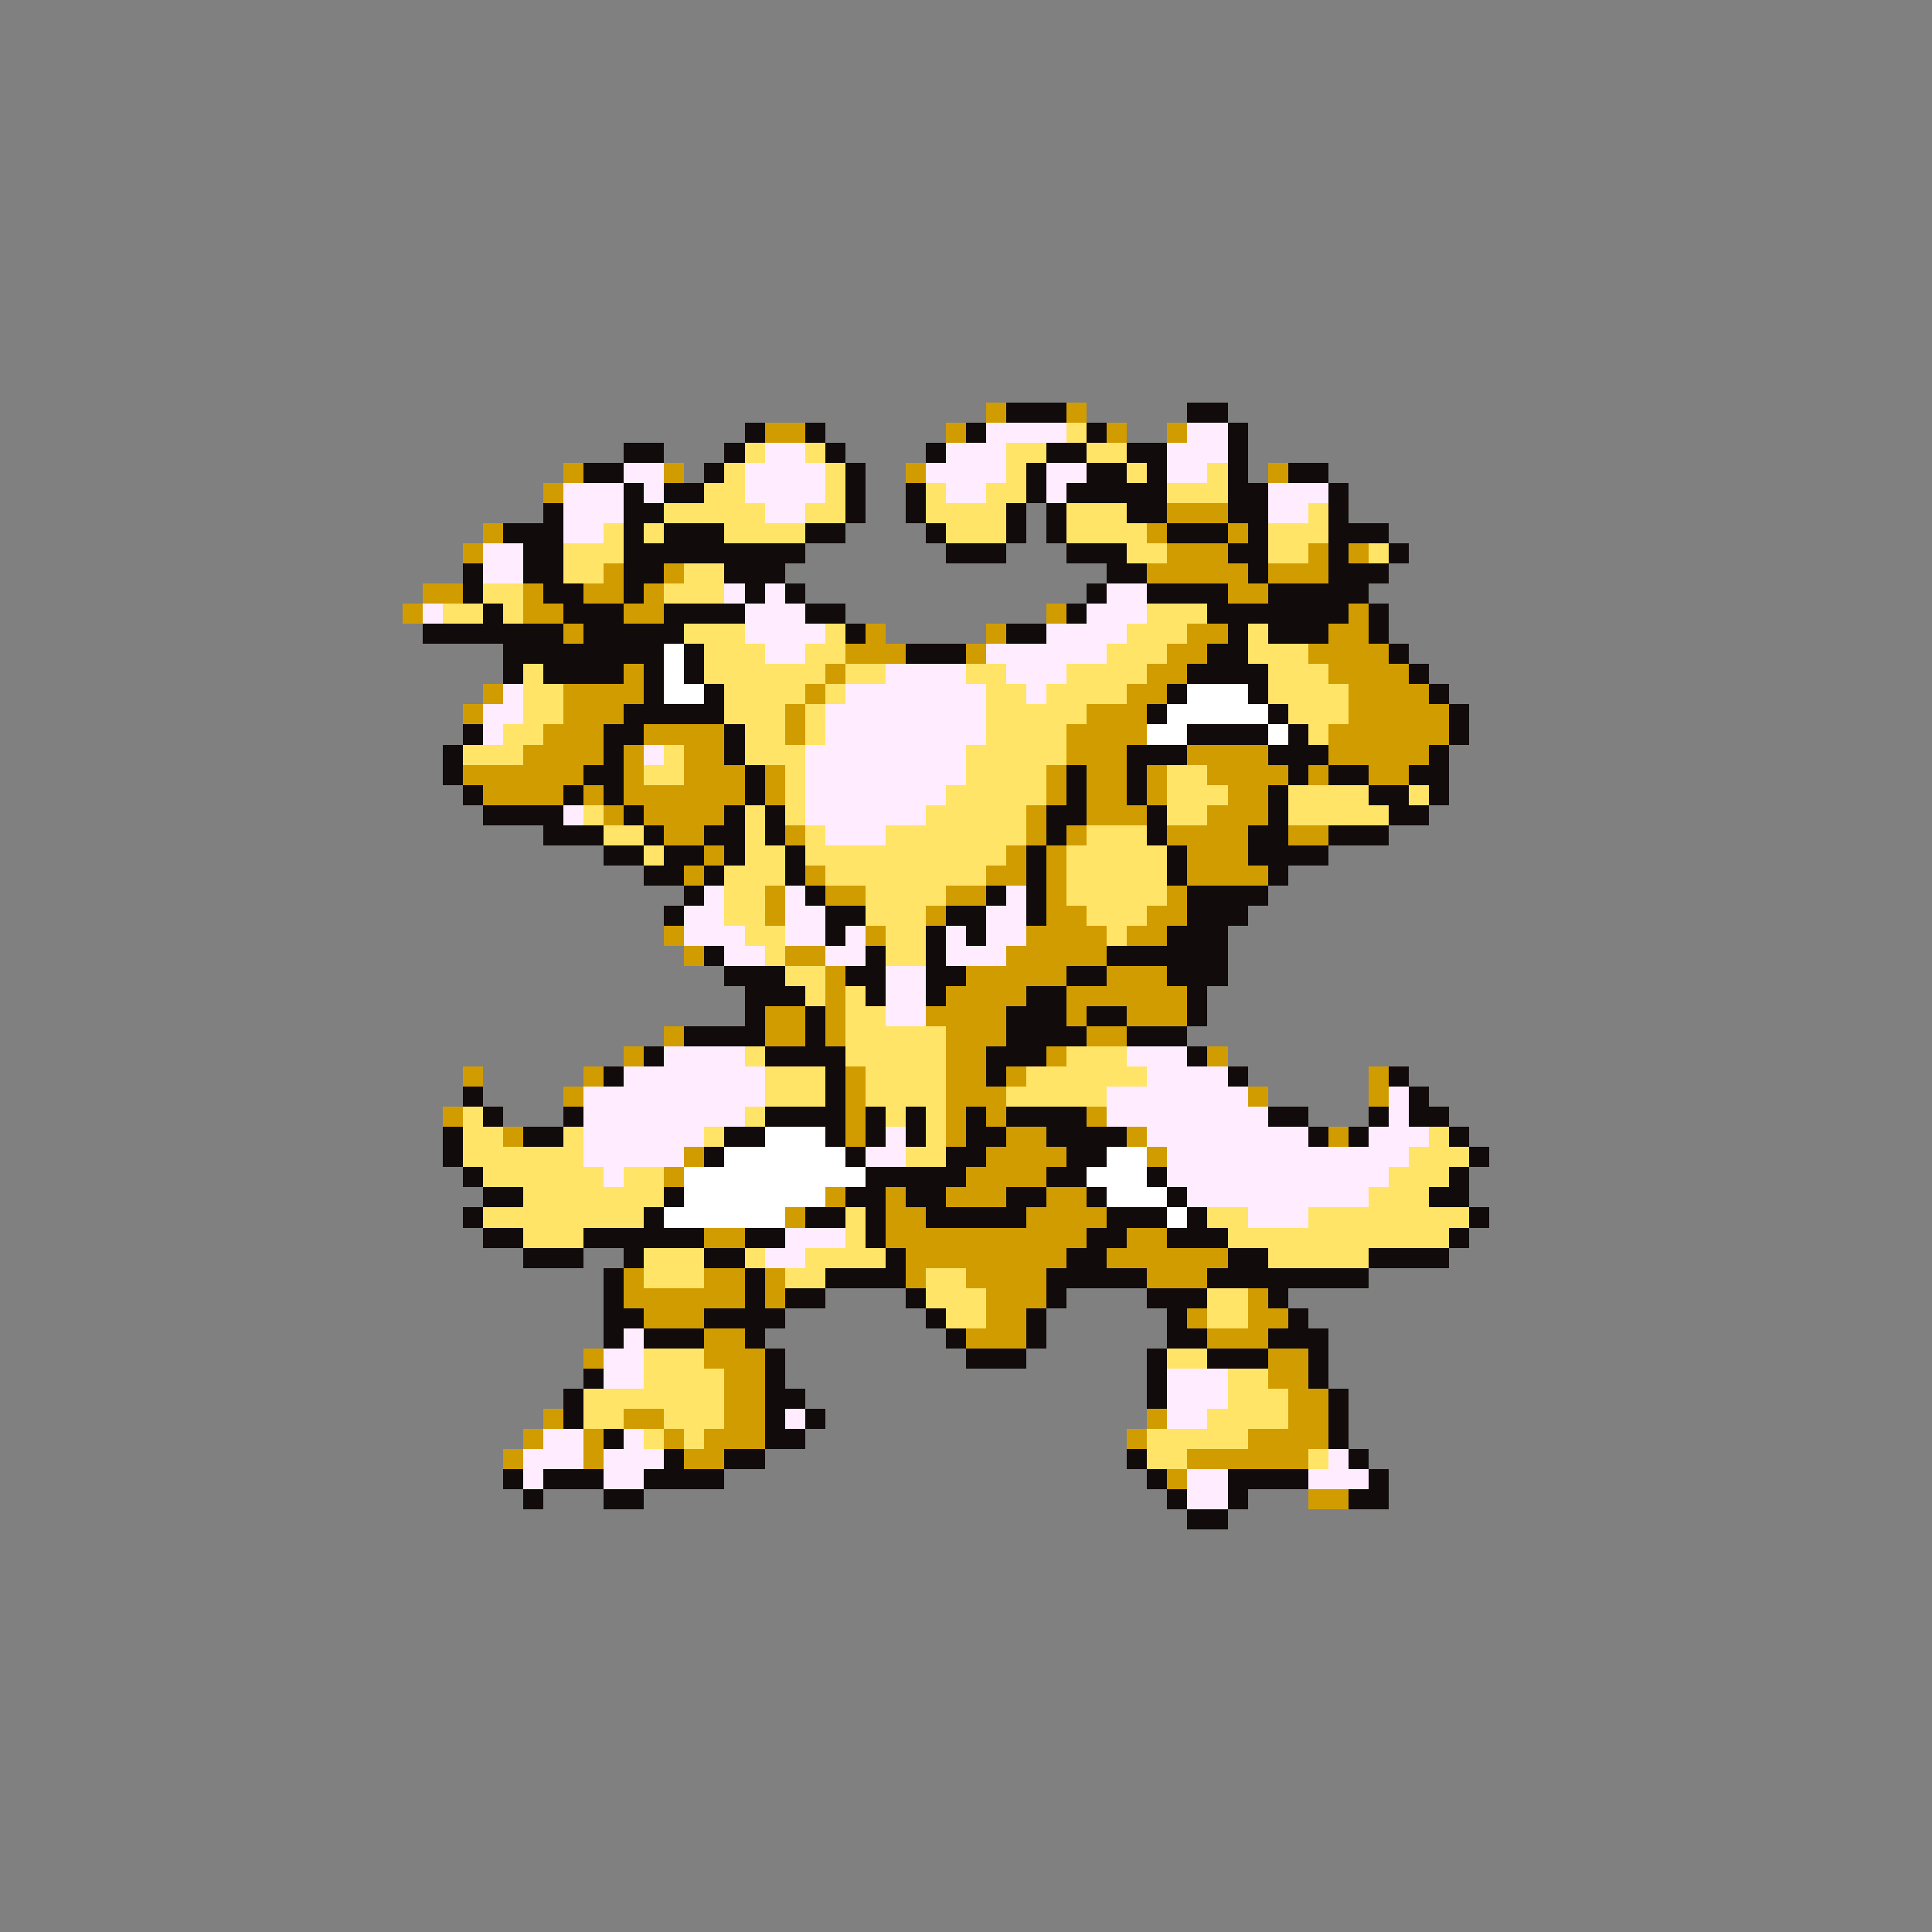 <svg xmlns="http://www.w3.org/2000/svg" viewBox="0 -0.5 96 96" shape-rendering="crispEdges">
<rect x="0" y="-0.5" width="96" height="96" fill="#808080" stroke="none"/>
<path stroke="#d19c00" d="M49 20h1M53 20h1M38 21h2M47 21h1M55 21h1M58 21h1M28 23h1M33 23h1M45 23h1M63 23h1M27 24h1M58 25h3M24 26h1M57 26h1M61 26h1M23 27h1M58 27h3M65 27h1M67 27h1M30 28h1M33 28h1M57 28h5M63 28h3M21 29h2M26 29h1M29 29h2M32 29h1M61 29h2M20 30h1M26 30h2M31 30h2M52 30h1M67 30h1M28 31h1M43 31h1M49 31h1M59 31h2M66 31h2M42 32h3M48 32h1M58 32h2M65 32h4M31 33h1M41 33h1M57 33h2M66 33h4M24 34h1M28 34h4M40 34h1M56 34h2M67 34h4M23 35h1M28 35h3M39 35h1M54 35h3M67 35h5M27 36h3M32 36h4M39 36h1M53 36h4M66 36h6M26 37h4M31 37h1M34 37h2M53 37h3M59 37h4M66 37h5M23 38h6M31 38h1M34 38h3M38 38h1M52 38h1M54 38h2M57 38h1M60 38h4M65 38h1M68 38h2M24 39h4M29 39h1M31 39h6M38 39h1M52 39h1M54 39h2M57 39h1M61 39h2M30 40h1M32 40h4M51 40h1M54 40h3M60 40h3M33 41h2M39 41h1M51 41h1M53 41h1M58 41h4M64 41h2M35 42h1M50 42h1M52 42h1M59 42h3M34 43h1M40 43h1M49 43h2M52 43h1M59 43h4M38 44h1M41 44h2M47 44h2M52 44h1M58 44h1M38 45h1M46 45h1M52 45h2M57 45h2M33 46h1M43 46h1M51 46h4M56 46h2M34 47h1M39 47h2M50 47h5M41 48h1M48 48h5M55 48h3M41 49h1M47 49h4M53 49h6M38 50h2M41 50h1M46 50h4M53 50h1M56 50h3M33 51h1M38 51h2M41 51h1M47 51h3M54 51h2M31 52h1M47 52h2M52 52h1M60 52h1M23 53h1M29 53h1M42 53h1M47 53h2M50 53h1M68 53h1M28 54h1M42 54h1M47 54h3M62 54h1M68 54h1M22 55h1M42 55h1M47 55h1M49 55h1M54 55h1M25 56h1M42 56h1M47 56h1M50 56h2M56 56h1M66 56h1M34 57h1M49 57h4M57 57h1M33 58h1M48 58h4M41 59h1M44 59h1M47 59h3M52 59h2M39 60h1M44 60h2M51 60h4M35 61h2M44 61h10M56 61h2M45 62h8M55 62h6M31 63h1M35 63h2M38 63h1M45 63h1M48 63h4M57 63h3M31 64h6M38 64h1M49 64h3M62 64h1M32 65h3M49 65h2M59 65h1M62 65h2M35 66h2M48 66h3M60 66h3M29 67h1M35 67h3M63 67h2M36 68h2M63 68h2M36 69h2M64 69h2M27 70h1M31 70h2M36 70h2M57 70h1M64 70h2M26 71h1M29 71h1M33 71h1M35 71h3M56 71h1M62 71h4M25 72h1M29 72h1M34 72h2M59 72h6M58 73h1M65 74h2" />
<path stroke="#120b0b" d="M50 20h3M59 20h2M37 21h1M40 21h1M48 21h1M54 21h1M61 21h1M31 22h2M36 22h1M41 22h1M46 22h1M52 22h2M56 22h2M61 22h1M29 23h2M35 23h1M42 23h1M51 23h1M54 23h2M57 23h1M61 23h1M64 23h2M31 24h1M33 24h2M42 24h1M45 24h1M51 24h1M53 24h5M61 24h2M66 24h1M27 25h1M31 25h2M42 25h1M45 25h1M50 25h1M52 25h1M56 25h2M61 25h2M66 25h1M25 26h3M31 26h1M33 26h3M40 26h2M46 26h1M50 26h1M52 26h1M58 26h3M62 26h1M66 26h3M26 27h2M31 27h9M47 27h3M53 27h3M61 27h2M66 27h1M69 27h1M23 28h1M26 28h2M31 28h2M36 28h3M55 28h2M62 28h1M66 28h3M23 29h1M27 29h2M31 29h1M37 29h1M39 29h1M54 29h1M57 29h4M63 29h5M24 30h1M28 30h3M33 30h4M40 30h2M53 30h1M60 30h7M68 30h1M21 31h7M29 31h5M42 31h1M50 31h2M61 31h1M63 31h3M68 31h1M25 32h8M34 32h1M45 32h3M60 32h2M69 32h1M25 33h1M27 33h4M32 33h1M34 33h1M59 33h4M70 33h1M32 34h1M35 34h1M58 34h1M62 34h1M71 34h1M31 35h5M57 35h1M63 35h1M72 35h1M23 36h1M30 36h2M36 36h1M59 36h4M64 36h1M72 36h1M22 37h1M30 37h1M36 37h1M56 37h3M63 37h3M71 37h1M22 38h1M29 38h2M37 38h1M53 38h1M56 38h1M64 38h1M66 38h2M70 38h2M23 39h1M28 39h1M30 39h1M37 39h1M53 39h1M56 39h1M63 39h1M68 39h2M71 39h1M24 40h4M31 40h1M36 40h1M38 40h1M52 40h2M57 40h1M63 40h1M69 40h2M27 41h3M32 41h1M35 41h2M38 41h1M52 41h1M57 41h1M62 41h2M66 41h3M30 42h2M33 42h2M36 42h1M39 42h1M51 42h1M58 42h1M62 42h4M32 43h2M35 43h1M39 43h1M51 43h1M58 43h1M63 43h1M34 44h1M40 44h1M49 44h1M51 44h1M59 44h4M33 45h1M41 45h2M47 45h2M51 45h1M59 45h3M41 46h1M46 46h1M48 46h1M58 46h3M35 47h1M43 47h1M46 47h1M55 47h6M36 48h3M42 48h2M46 48h2M53 48h2M58 48h3M37 49h3M43 49h1M46 49h1M51 49h2M59 49h1M37 50h1M40 50h1M50 50h3M54 50h2M59 50h1M34 51h4M40 51h1M50 51h4M56 51h3M32 52h1M38 52h4M49 52h3M59 52h1M30 53h1M41 53h1M49 53h1M61 53h1M69 53h1M23 54h1M41 54h1M70 54h1M24 55h1M28 55h1M38 55h4M43 55h1M45 55h1M48 55h1M50 55h4M63 55h2M68 55h1M70 55h2M22 56h1M26 56h2M36 56h2M41 56h1M43 56h1M45 56h1M48 56h2M52 56h4M65 56h1M67 56h1M72 56h1M22 57h1M35 57h1M42 57h1M47 57h2M53 57h2M73 57h1M23 58h1M43 58h5M52 58h2M57 58h1M72 58h1M24 59h2M33 59h1M42 59h2M45 59h2M50 59h2M54 59h1M58 59h1M71 59h2M23 60h1M32 60h1M40 60h2M43 60h1M46 60h5M55 60h3M59 60h1M73 60h1M24 61h2M29 61h6M37 61h2M43 61h1M54 61h2M58 61h3M72 61h1M26 62h3M31 62h1M35 62h2M44 62h1M53 62h2M61 62h2M68 62h4M30 63h1M37 63h1M41 63h4M52 63h5M60 63h8M30 64h1M37 64h1M39 64h2M45 64h1M52 64h1M57 64h3M63 64h1M30 65h2M35 65h4M46 65h1M51 65h1M58 65h1M64 65h1M30 66h1M32 66h3M37 66h1M47 66h1M51 66h1M58 66h2M63 66h3M38 67h1M48 67h3M57 67h1M60 67h3M65 67h1M29 68h1M38 68h1M57 68h1M65 68h1M28 69h1M38 69h2M57 69h1M66 69h1M28 70h1M38 70h1M40 70h1M66 70h1M30 71h1M38 71h2M66 71h1M33 72h1M36 72h2M56 72h1M67 72h1M25 73h1M27 73h3M32 73h4M57 73h1M61 73h4M68 73h1M26 74h1M30 74h2M58 74h1M61 74h1M67 74h2M59 75h2" />
<path stroke="#ffedff" d="M49 21h4M59 21h2M38 22h2M47 22h3M58 22h3M31 23h2M37 23h4M46 23h4M52 23h2M58 23h2M28 24h3M32 24h1M37 24h4M47 24h2M52 24h1M63 24h3M28 25h3M38 25h2M63 25h2M28 26h2M24 27h2M24 28h2M36 29h1M38 29h1M55 29h2M21 30h1M37 30h3M54 30h3M37 31h4M52 31h4M38 32h2M49 32h6M44 33h4M50 33h3M25 34h1M42 34h7M51 34h1M24 35h2M41 35h8M24 36h1M41 36h8M32 37h1M40 37h8M40 38h8M40 39h7M28 40h1M40 40h6M41 41h3M35 44h1M39 44h1M50 44h1M34 45h2M39 45h2M49 45h2M34 46h3M39 46h2M42 46h1M47 46h1M49 46h2M36 47h2M41 47h2M47 47h3M44 48h2M44 49h2M44 50h2M33 52h4M56 52h3M31 53h7M57 53h4M29 54h9M55 54h7M69 54h1M29 55h8M55 55h8M69 55h1M29 56h6M44 56h1M57 56h8M68 56h3M29 57h5M43 57h2M58 57h12M30 58h1M58 58h11M59 59h9M62 60h3M39 61h3M38 62h2M31 66h1M30 67h2M30 68h2M58 68h3M58 69h3M39 70h1M58 70h2M27 71h2M31 71h1M26 72h3M30 72h3M66 72h1M26 73h1M30 73h2M59 73h2M65 73h3M59 74h2" />
<path stroke="#ffe468" d="M53 21h1M37 22h1M40 22h1M50 22h2M54 22h2M36 23h1M41 23h1M50 23h1M56 23h1M60 23h1M35 24h2M41 24h1M46 24h1M49 24h2M58 24h3M33 25h5M40 25h2M46 25h4M53 25h3M65 25h1M30 26h1M32 26h1M36 26h4M47 26h3M53 26h4M63 26h3M28 27h3M56 27h2M63 27h2M68 27h1M28 28h2M34 28h2M24 29h2M33 29h3M22 30h2M25 30h1M57 30h3M34 31h3M41 31h1M56 31h3M62 31h1M35 32h3M40 32h2M55 32h3M62 32h3M26 33h1M35 33h6M42 33h2M48 33h2M53 33h4M63 33h3M26 34h2M36 34h4M41 34h1M49 34h2M52 34h4M63 34h4M26 35h2M36 35h3M40 35h1M49 35h5M64 35h3M25 36h2M37 36h2M40 36h1M49 36h4M65 36h1M23 37h3M33 37h1M37 37h3M48 37h5M32 38h2M39 38h1M48 38h4M58 38h2M39 39h1M47 39h5M58 39h3M64 39h4M70 39h1M29 40h1M37 40h1M39 40h1M46 40h5M58 40h2M64 40h5M30 41h2M37 41h1M40 41h1M44 41h7M54 41h3M32 42h1M37 42h2M40 42h10M53 42h5M36 43h3M41 43h8M53 43h5M36 44h2M43 44h4M53 44h5M36 45h2M43 45h3M54 45h3M37 46h2M44 46h2M55 46h1M38 47h1M44 47h2M39 48h2M40 49h1M42 49h1M42 50h2M42 51h5M37 52h1M42 52h5M53 52h3M38 53h3M43 53h4M51 53h6M38 54h3M43 54h4M50 54h5M23 55h1M37 55h1M44 55h1M46 55h1M23 56h2M28 56h1M35 56h1M46 56h1M71 56h1M23 57h6M45 57h2M70 57h3M24 58h6M31 58h2M69 58h3M26 59h7M68 59h3M24 60h8M42 60h1M60 60h2M65 60h8M26 61h3M42 61h1M61 61h11M32 62h3M37 62h1M40 62h4M63 62h5M32 63h3M39 63h2M46 63h2M46 64h3M60 64h2M47 65h2M60 65h2M32 67h3M58 67h2M32 68h4M61 68h2M29 69h7M61 69h3M29 70h2M33 70h3M60 70h4M32 71h1M34 71h1M57 71h5M57 72h2M65 72h1" />
<path stroke="#ffffff" d="M33 32h1M33 33h1M33 34h2M59 34h3M58 35h5M57 36h2M63 36h1M38 56h3M36 57h6M55 57h2M34 58h9M54 58h3M34 59h7M55 59h3M33 60h6M58 60h1" />
</svg>